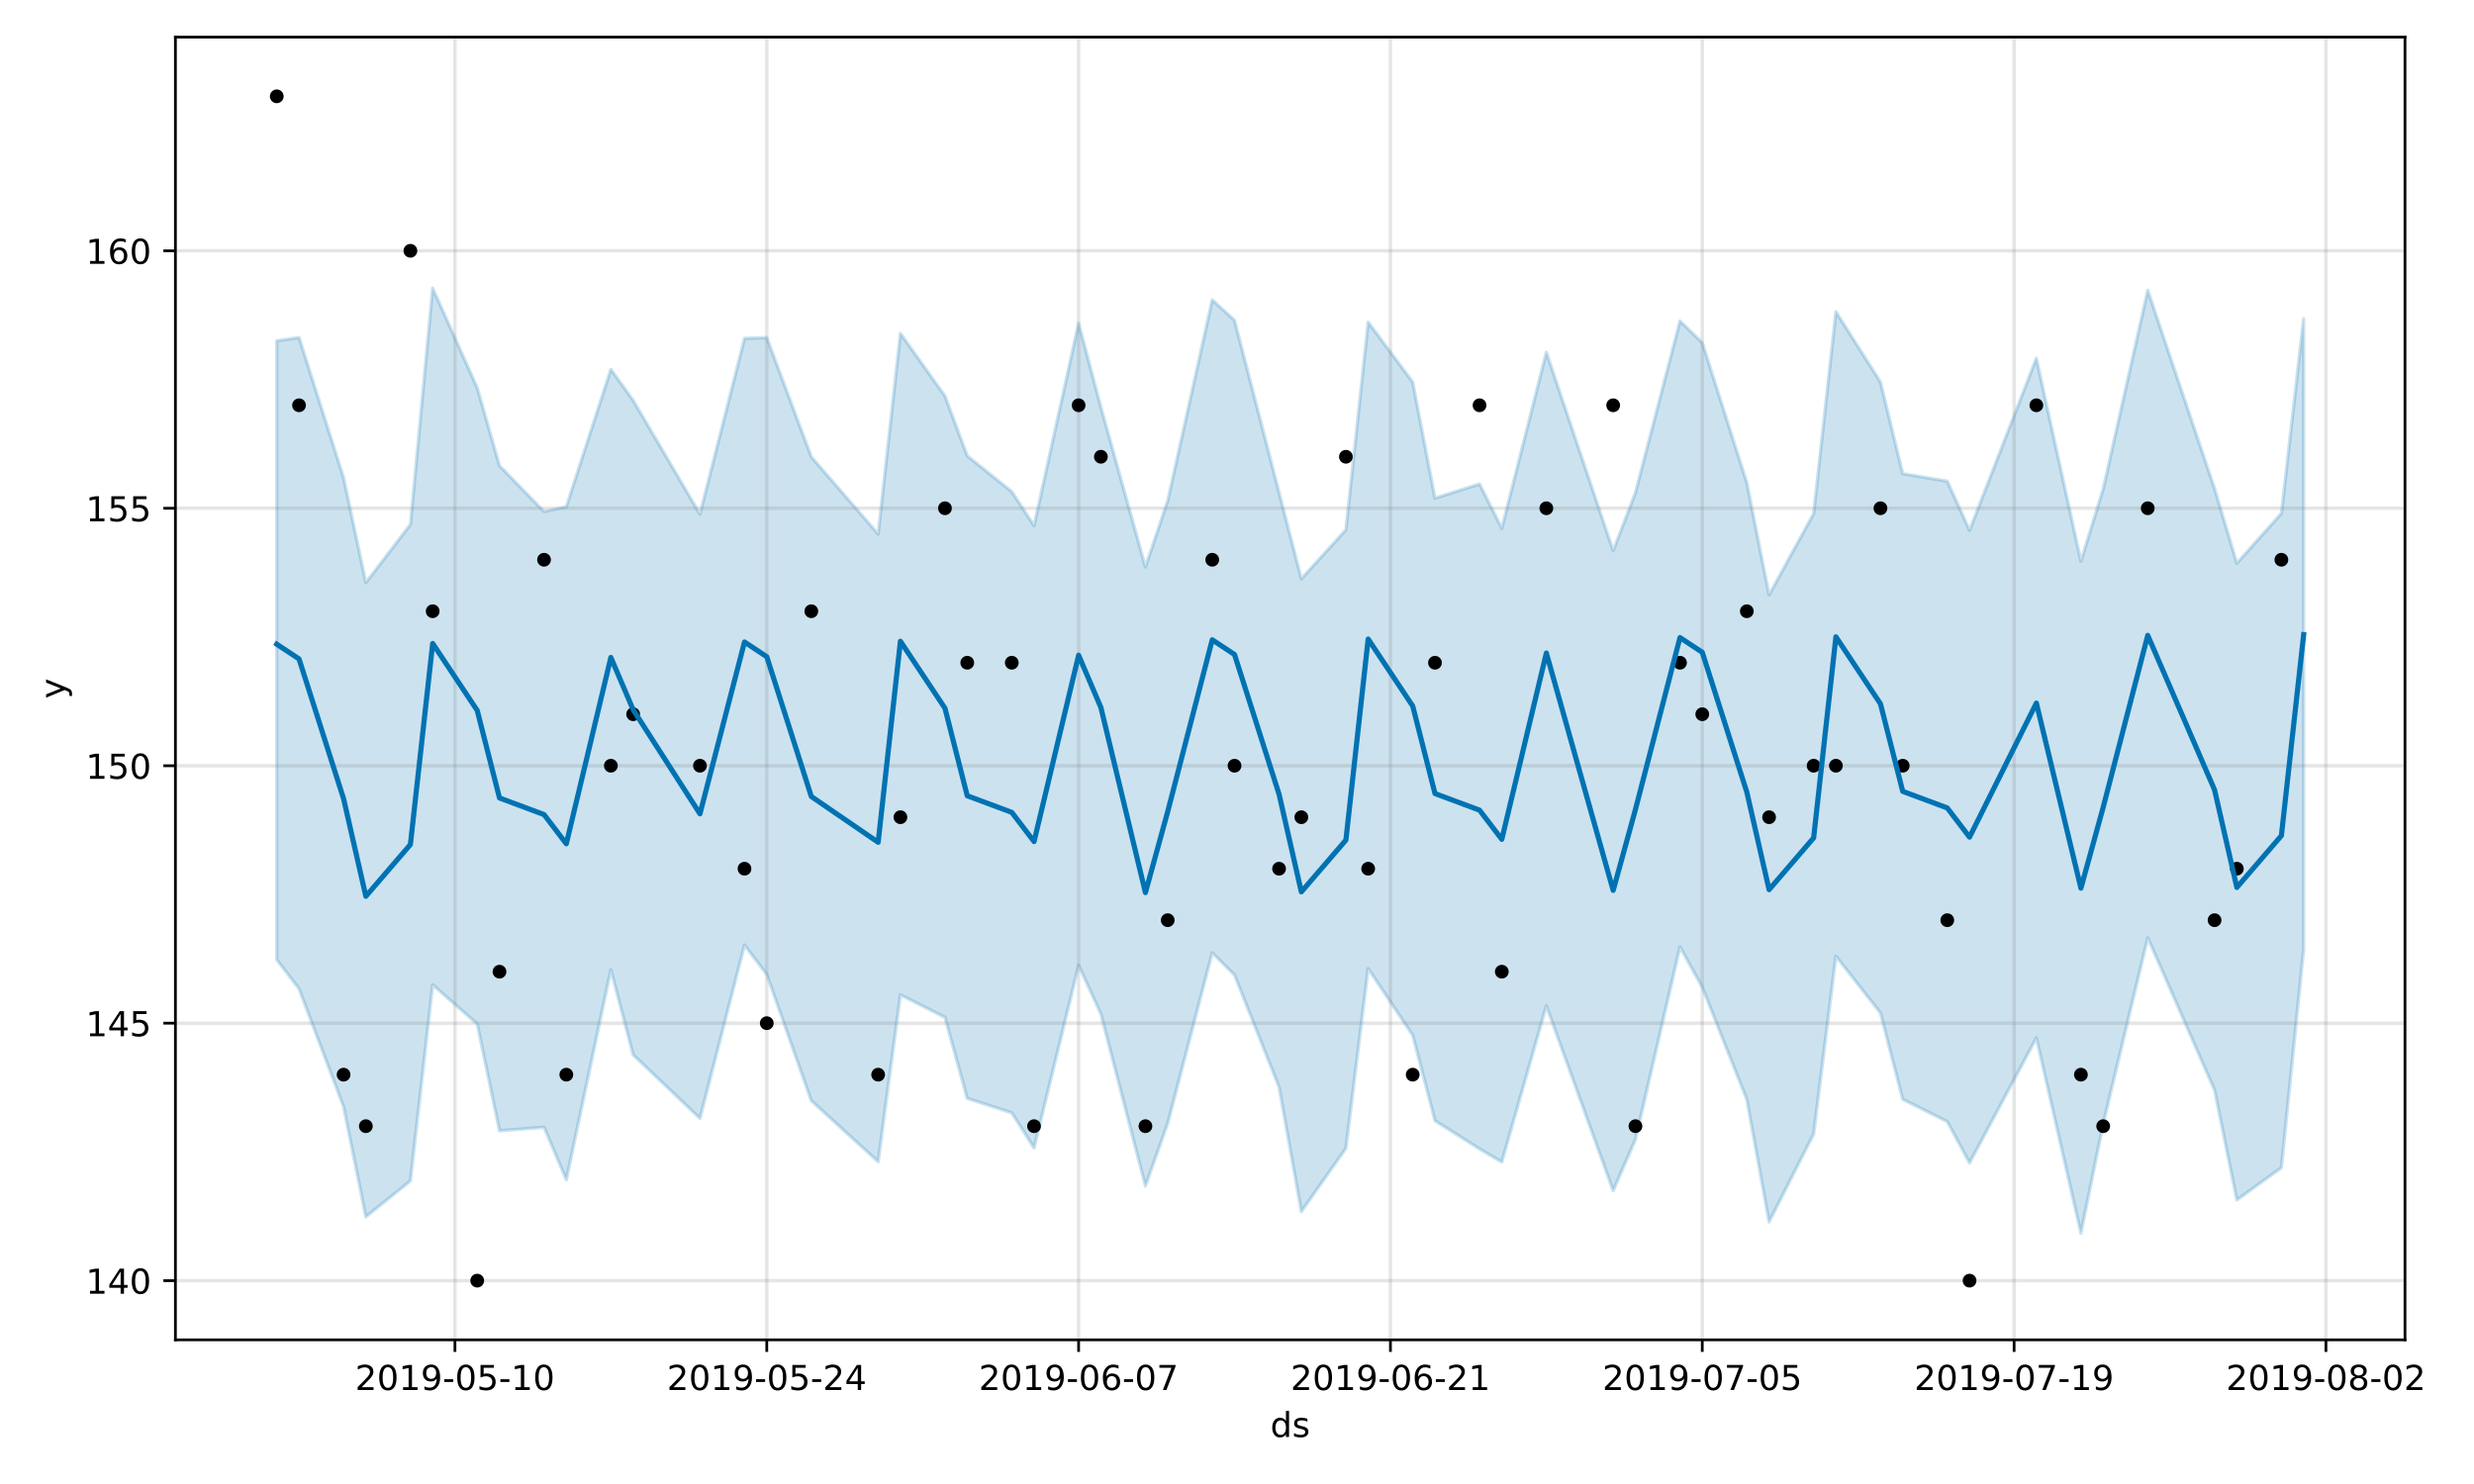 <?xml version="1.0" encoding="utf-8" standalone="no"?>
<!DOCTYPE svg PUBLIC "-//W3C//DTD SVG 1.1//EN"
  "http://www.w3.org/Graphics/SVG/1.1/DTD/svg11.dtd">
<!-- Created with matplotlib (https://matplotlib.org/) -->
<svg height="432pt" version="1.1" viewBox="0 0 720 432" width="720pt" xmlns="http://www.w3.org/2000/svg" xmlns:xlink="http://www.w3.org/1999/xlink">
 <defs>
  <style type="text/css">
*{stroke-linecap:butt;stroke-linejoin:round;}
  </style>
 </defs>
 <g id="figure_1">
  <g id="patch_1">
   <path d="M 0 432 
L 720 432 
L 720 0 
L 0 0 
z
" style="fill:#ffffff;"/>
  </g>
  <g id="axes_1">
   <g id="patch_2">
    <path d="M 51.05 390.04 
L 699.919 390.04 
L 699.919 10.8 
L 51.05 10.8 
z
" style="fill:#ffffff;"/>
   </g>
   <g id="PolyCollection_1">
    <defs>
     <path d="M 80.544 -332.788 
L 80.544 -152.597 
L 87.026 -144.16 
L 99.991 -109.819 
L 106.473 -77.76 
L 119.437 -88.23 
L 125.92 -145.313 
L 138.884 -133.906 
L 145.366 -102.836 
L 158.331 -103.835 
L 164.813 -88.571 
L 177.777 -149.701 
L 184.259 -124.931 
L 203.706 -106.412 
L 216.67 -156.877 
L 223.153 -148.312 
L 236.117 -111.553 
L 255.564 -93.829 
L 262.046 -142.398 
L 275.01 -135.834 
L 281.493 -112.251 
L 294.457 -108.044 
L 300.939 -97.835 
L 313.904 -150.973 
L 320.386 -136.819 
L 333.35 -86.754 
L 339.832 -104.969 
L 352.797 -154.642 
L 359.279 -148.163 
L 372.243 -115.528 
L 378.726 -79.291 
L 391.69 -97.699 
L 398.172 -150.037 
L 411.137 -130.621 
L 417.619 -105.756 
L 430.583 -97.539 
L 437.066 -93.732 
L 450.03 -139.192 
L 469.477 -85.388 
L 475.959 -100.278 
L 488.923 -156.34 
L 495.405 -144.601 
L 508.37 -111.923 
L 514.852 -76.299 
L 527.817 -101.854 
L 534.299 -153.654 
L 547.263 -137.108 
L 553.745 -111.974 
L 566.71 -105.488 
L 573.192 -93.476 
L 592.639 -129.854 
L 605.603 -73.006 
L 612.085 -104.84 
L 625.05 -159.012 
L 644.496 -114.661 
L 650.979 -82.671 
L 663.943 -92.063 
L 670.425 -155.681 
L 670.425 -339.222 
L 670.425 -339.222 
L 663.943 -282.547 
L 650.979 -268.043 
L 644.496 -289.798 
L 625.05 -347.485 
L 612.085 -289.693 
L 605.603 -268.637 
L 592.639 -327.704 
L 573.192 -277.629 
L 566.71 -291.927 
L 553.745 -294.114 
L 547.263 -320.804 
L 534.299 -341.248 
L 527.817 -282.507 
L 514.852 -258.821 
L 508.37 -291.512 
L 495.405 -332.247 
L 488.923 -338.558 
L 475.959 -288.585 
L 469.477 -271.674 
L 450.03 -329.462 
L 437.066 -278.2 
L 430.583 -291.108 
L 417.619 -286.978 
L 411.137 -320.785 
L 398.172 -338.214 
L 391.69 -277.788 
L 378.726 -263.513 
L 372.243 -288.639 
L 359.279 -338.757 
L 352.797 -344.707 
L 339.832 -286.207 
L 333.35 -266.945 
L 320.386 -313.468 
L 313.904 -337.932 
L 300.939 -278.981 
L 294.457 -288.884 
L 281.493 -299.29 
L 275.01 -316.724 
L 262.046 -334.941 
L 255.564 -276.557 
L 236.117 -299.003 
L 223.153 -333.713 
L 216.67 -333.49 
L 203.706 -282.335 
L 184.259 -315.462 
L 177.777 -324.48 
L 164.813 -284.496 
L 158.331 -283.102 
L 145.366 -296.431 
L 138.884 -319.122 
L 125.92 -348.12 
L 119.437 -279.32 
L 106.473 -262.385 
L 99.991 -292.922 
L 87.026 -333.747 
L 80.544 -332.788 
z
" id="m3588271366" style="stroke:#0072b2;stroke-opacity:0.2;"/>
    </defs>
    <g clip-path="url(#p0f00595066)">
     <use style="fill:#0072b2;fill-opacity:0.2;stroke:#0072b2;stroke-opacity:0.2;" x="0" xlink:href="#m3588271366" y="432"/>
    </g>
   </g>
   <g id="matplotlib.axis_1">
    <g id="xtick_1">
     <g id="line2d_1">
      <path clip-path="url(#p0f00595066)" d="M 132.402 390.04 
L 132.402 10.8 
" style="fill:none;stroke:#808080;stroke-linecap:square;stroke-opacity:0.2;"/>
     </g>
     <g id="line2d_2">
      <defs>
       <path d="M 0 0 
L 0 3.5 
" id="mb9d92c2865" style="stroke:#000000;stroke-width:0.8;"/>
      </defs>
      <g>
       <use style="stroke:#000000;stroke-width:0.8;" x="132.402" xlink:href="#mb9d92c2865" y="390.04"/>
      </g>
     </g>
     <g id="text_1">
      <!-- 2019-05-10 -->
      <defs>
       <path d="M 19.188 8.297 
L 53.609 8.297 
L 53.609 0 
L 7.328 0 
L 7.328 8.297 
Q 12.938 14.109 22.625 23.891 
Q 32.328 33.688 34.812 36.531 
Q 39.547 41.844 41.422 45.531 
Q 43.312 49.219 43.312 52.781 
Q 43.312 58.594 39.234 62.25 
Q 35.156 65.922 28.609 65.922 
Q 23.969 65.922 18.812 64.312 
Q 13.672 62.703 7.812 59.422 
L 7.812 69.391 
Q 13.766 71.781 18.938 73 
Q 24.125 74.219 28.422 74.219 
Q 39.75 74.219 46.484 68.547 
Q 53.219 62.891 53.219 53.422 
Q 53.219 48.922 51.531 44.891 
Q 49.859 40.875 45.406 35.406 
Q 44.188 33.984 37.641 27.219 
Q 31.109 20.453 19.188 8.297 
z
" id="DejaVuSans-50"/>
       <path d="M 31.781 66.406 
Q 24.172 66.406 20.328 58.906 
Q 16.5 51.422 16.5 36.375 
Q 16.5 21.391 20.328 13.891 
Q 24.172 6.391 31.781 6.391 
Q 39.453 6.391 43.281 13.891 
Q 47.125 21.391 47.125 36.375 
Q 47.125 51.422 43.281 58.906 
Q 39.453 66.406 31.781 66.406 
z
M 31.781 74.219 
Q 44.047 74.219 50.516 64.516 
Q 56.984 54.828 56.984 36.375 
Q 56.984 17.969 50.516 8.266 
Q 44.047 -1.422 31.781 -1.422 
Q 19.531 -1.422 13.062 8.266 
Q 6.594 17.969 6.594 36.375 
Q 6.594 54.828 13.062 64.516 
Q 19.531 74.219 31.781 74.219 
z
" id="DejaVuSans-48"/>
       <path d="M 12.406 8.297 
L 28.516 8.297 
L 28.516 63.922 
L 10.984 60.406 
L 10.984 69.391 
L 28.422 72.906 
L 38.281 72.906 
L 38.281 8.297 
L 54.391 8.297 
L 54.391 0 
L 12.406 0 
z
" id="DejaVuSans-49"/>
       <path d="M 10.984 1.516 
L 10.984 10.5 
Q 14.703 8.734 18.5 7.812 
Q 22.312 6.891 25.984 6.891 
Q 35.75 6.891 40.891 13.453 
Q 46.047 20.016 46.781 33.406 
Q 43.953 29.203 39.594 26.953 
Q 35.25 24.703 29.984 24.703 
Q 19.047 24.703 12.672 31.312 
Q 6.297 37.938 6.297 49.422 
Q 6.297 60.641 12.938 67.422 
Q 19.578 74.219 30.609 74.219 
Q 43.266 74.219 49.922 64.516 
Q 56.594 54.828 56.594 36.375 
Q 56.594 19.141 48.406 8.859 
Q 40.234 -1.422 26.422 -1.422 
Q 22.703 -1.422 18.891 -0.688 
Q 15.094 0.047 10.984 1.516 
z
M 30.609 32.422 
Q 37.25 32.422 41.125 36.953 
Q 45.016 41.5 45.016 49.422 
Q 45.016 57.281 41.125 61.844 
Q 37.25 66.406 30.609 66.406 
Q 23.969 66.406 20.094 61.844 
Q 16.219 57.281 16.219 49.422 
Q 16.219 41.5 20.094 36.953 
Q 23.969 32.422 30.609 32.422 
z
" id="DejaVuSans-57"/>
       <path d="M 4.891 31.391 
L 31.203 31.391 
L 31.203 23.391 
L 4.891 23.391 
z
" id="DejaVuSans-45"/>
       <path d="M 10.797 72.906 
L 49.516 72.906 
L 49.516 64.594 
L 19.828 64.594 
L 19.828 46.734 
Q 21.969 47.469 24.109 47.828 
Q 26.266 48.188 28.422 48.188 
Q 40.625 48.188 47.75 41.5 
Q 54.891 34.812 54.891 23.391 
Q 54.891 11.625 47.562 5.094 
Q 40.234 -1.422 26.906 -1.422 
Q 22.312 -1.422 17.547 -0.641 
Q 12.797 0.141 7.719 1.703 
L 7.719 11.625 
Q 12.109 9.234 16.797 8.062 
Q 21.484 6.891 26.703 6.891 
Q 35.156 6.891 40.078 11.328 
Q 45.016 15.766 45.016 23.391 
Q 45.016 31 40.078 35.438 
Q 35.156 39.891 26.703 39.891 
Q 22.75 39.891 18.812 39.016 
Q 14.891 38.141 10.797 36.281 
z
" id="DejaVuSans-53"/>
      </defs>
      <g transform="translate(103.344 404.638)scale(0.1 -0.1)">
       <use xlink:href="#DejaVuSans-50"/>
       <use x="63.623" xlink:href="#DejaVuSans-48"/>
       <use x="127.246" xlink:href="#DejaVuSans-49"/>
       <use x="190.869" xlink:href="#DejaVuSans-57"/>
       <use x="254.492" xlink:href="#DejaVuSans-45"/>
       <use x="290.576" xlink:href="#DejaVuSans-48"/>
       <use x="354.199" xlink:href="#DejaVuSans-53"/>
       <use x="417.822" xlink:href="#DejaVuSans-45"/>
       <use x="453.906" xlink:href="#DejaVuSans-49"/>
       <use x="517.529" xlink:href="#DejaVuSans-48"/>
      </g>
     </g>
    </g>
    <g id="xtick_2">
     <g id="line2d_3">
      <path clip-path="url(#p0f00595066)" d="M 223.153 390.04 
L 223.153 10.8 
" style="fill:none;stroke:#808080;stroke-linecap:square;stroke-opacity:0.2;"/>
     </g>
     <g id="line2d_4">
      <g>
       <use style="stroke:#000000;stroke-width:0.8;" x="223.153" xlink:href="#mb9d92c2865" y="390.04"/>
      </g>
     </g>
     <g id="text_2">
      <!-- 2019-05-24 -->
      <defs>
       <path d="M 37.797 64.312 
L 12.891 25.391 
L 37.797 25.391 
z
M 35.203 72.906 
L 47.609 72.906 
L 47.609 25.391 
L 58.016 25.391 
L 58.016 17.188 
L 47.609 17.188 
L 47.609 0 
L 37.797 0 
L 37.797 17.188 
L 4.891 17.188 
L 4.891 26.703 
z
" id="DejaVuSans-52"/>
      </defs>
      <g transform="translate(194.095 404.638)scale(0.1 -0.1)">
       <use xlink:href="#DejaVuSans-50"/>
       <use x="63.623" xlink:href="#DejaVuSans-48"/>
       <use x="127.246" xlink:href="#DejaVuSans-49"/>
       <use x="190.869" xlink:href="#DejaVuSans-57"/>
       <use x="254.492" xlink:href="#DejaVuSans-45"/>
       <use x="290.576" xlink:href="#DejaVuSans-48"/>
       <use x="354.199" xlink:href="#DejaVuSans-53"/>
       <use x="417.822" xlink:href="#DejaVuSans-45"/>
       <use x="453.906" xlink:href="#DejaVuSans-50"/>
       <use x="517.529" xlink:href="#DejaVuSans-52"/>
      </g>
     </g>
    </g>
    <g id="xtick_3">
     <g id="line2d_5">
      <path clip-path="url(#p0f00595066)" d="M 313.904 390.04 
L 313.904 10.8 
" style="fill:none;stroke:#808080;stroke-linecap:square;stroke-opacity:0.2;"/>
     </g>
     <g id="line2d_6">
      <g>
       <use style="stroke:#000000;stroke-width:0.8;" x="313.904" xlink:href="#mb9d92c2865" y="390.04"/>
      </g>
     </g>
     <g id="text_3">
      <!-- 2019-06-07 -->
      <defs>
       <path d="M 33.016 40.375 
Q 26.375 40.375 22.484 35.828 
Q 18.609 31.297 18.609 23.391 
Q 18.609 15.531 22.484 10.953 
Q 26.375 6.391 33.016 6.391 
Q 39.656 6.391 43.531 10.953 
Q 47.406 15.531 47.406 23.391 
Q 47.406 31.297 43.531 35.828 
Q 39.656 40.375 33.016 40.375 
z
M 52.594 71.297 
L 52.594 62.312 
Q 48.875 64.062 45.094 64.984 
Q 41.312 65.922 37.594 65.922 
Q 27.828 65.922 22.672 59.328 
Q 17.531 52.734 16.797 39.406 
Q 19.672 43.656 24.016 45.922 
Q 28.375 48.188 33.594 48.188 
Q 44.578 48.188 50.953 41.516 
Q 57.328 34.859 57.328 23.391 
Q 57.328 12.156 50.688 5.359 
Q 44.047 -1.422 33.016 -1.422 
Q 20.359 -1.422 13.672 8.266 
Q 6.984 17.969 6.984 36.375 
Q 6.984 53.656 15.188 63.938 
Q 23.391 74.219 37.203 74.219 
Q 40.922 74.219 44.703 73.484 
Q 48.484 72.75 52.594 71.297 
z
" id="DejaVuSans-54"/>
       <path d="M 8.203 72.906 
L 55.078 72.906 
L 55.078 68.703 
L 28.609 0 
L 18.312 0 
L 43.219 64.594 
L 8.203 64.594 
z
" id="DejaVuSans-55"/>
      </defs>
      <g transform="translate(284.846 404.638)scale(0.1 -0.1)">
       <use xlink:href="#DejaVuSans-50"/>
       <use x="63.623" xlink:href="#DejaVuSans-48"/>
       <use x="127.246" xlink:href="#DejaVuSans-49"/>
       <use x="190.869" xlink:href="#DejaVuSans-57"/>
       <use x="254.492" xlink:href="#DejaVuSans-45"/>
       <use x="290.576" xlink:href="#DejaVuSans-48"/>
       <use x="354.199" xlink:href="#DejaVuSans-54"/>
       <use x="417.822" xlink:href="#DejaVuSans-45"/>
       <use x="453.906" xlink:href="#DejaVuSans-48"/>
       <use x="517.529" xlink:href="#DejaVuSans-55"/>
      </g>
     </g>
    </g>
    <g id="xtick_4">
     <g id="line2d_7">
      <path clip-path="url(#p0f00595066)" d="M 404.655 390.04 
L 404.655 10.8 
" style="fill:none;stroke:#808080;stroke-linecap:square;stroke-opacity:0.2;"/>
     </g>
     <g id="line2d_8">
      <g>
       <use style="stroke:#000000;stroke-width:0.8;" x="404.655" xlink:href="#mb9d92c2865" y="390.04"/>
      </g>
     </g>
     <g id="text_4">
      <!-- 2019-06-21 -->
      <g transform="translate(375.597 404.638)scale(0.1 -0.1)">
       <use xlink:href="#DejaVuSans-50"/>
       <use x="63.623" xlink:href="#DejaVuSans-48"/>
       <use x="127.246" xlink:href="#DejaVuSans-49"/>
       <use x="190.869" xlink:href="#DejaVuSans-57"/>
       <use x="254.492" xlink:href="#DejaVuSans-45"/>
       <use x="290.576" xlink:href="#DejaVuSans-48"/>
       <use x="354.199" xlink:href="#DejaVuSans-54"/>
       <use x="417.822" xlink:href="#DejaVuSans-45"/>
       <use x="453.906" xlink:href="#DejaVuSans-50"/>
       <use x="517.529" xlink:href="#DejaVuSans-49"/>
      </g>
     </g>
    </g>
    <g id="xtick_5">
     <g id="line2d_9">
      <path clip-path="url(#p0f00595066)" d="M 495.405 390.04 
L 495.405 10.8 
" style="fill:none;stroke:#808080;stroke-linecap:square;stroke-opacity:0.2;"/>
     </g>
     <g id="line2d_10">
      <g>
       <use style="stroke:#000000;stroke-width:0.8;" x="495.405" xlink:href="#mb9d92c2865" y="390.04"/>
      </g>
     </g>
     <g id="text_5">
      <!-- 2019-07-05 -->
      <g transform="translate(466.348 404.638)scale(0.1 -0.1)">
       <use xlink:href="#DejaVuSans-50"/>
       <use x="63.623" xlink:href="#DejaVuSans-48"/>
       <use x="127.246" xlink:href="#DejaVuSans-49"/>
       <use x="190.869" xlink:href="#DejaVuSans-57"/>
       <use x="254.492" xlink:href="#DejaVuSans-45"/>
       <use x="290.576" xlink:href="#DejaVuSans-48"/>
       <use x="354.199" xlink:href="#DejaVuSans-55"/>
       <use x="417.822" xlink:href="#DejaVuSans-45"/>
       <use x="453.906" xlink:href="#DejaVuSans-48"/>
       <use x="517.529" xlink:href="#DejaVuSans-53"/>
      </g>
     </g>
    </g>
    <g id="xtick_6">
     <g id="line2d_11">
      <path clip-path="url(#p0f00595066)" d="M 586.156 390.04 
L 586.156 10.8 
" style="fill:none;stroke:#808080;stroke-linecap:square;stroke-opacity:0.2;"/>
     </g>
     <g id="line2d_12">
      <g>
       <use style="stroke:#000000;stroke-width:0.8;" x="586.156" xlink:href="#mb9d92c2865" y="390.04"/>
      </g>
     </g>
     <g id="text_6">
      <!-- 2019-07-19 -->
      <g transform="translate(557.099 404.638)scale(0.1 -0.1)">
       <use xlink:href="#DejaVuSans-50"/>
       <use x="63.623" xlink:href="#DejaVuSans-48"/>
       <use x="127.246" xlink:href="#DejaVuSans-49"/>
       <use x="190.869" xlink:href="#DejaVuSans-57"/>
       <use x="254.492" xlink:href="#DejaVuSans-45"/>
       <use x="290.576" xlink:href="#DejaVuSans-48"/>
       <use x="354.199" xlink:href="#DejaVuSans-55"/>
       <use x="417.822" xlink:href="#DejaVuSans-45"/>
       <use x="453.906" xlink:href="#DejaVuSans-49"/>
       <use x="517.529" xlink:href="#DejaVuSans-57"/>
      </g>
     </g>
    </g>
    <g id="xtick_7">
     <g id="line2d_13">
      <path clip-path="url(#p0f00595066)" d="M 676.907 390.04 
L 676.907 10.8 
" style="fill:none;stroke:#808080;stroke-linecap:square;stroke-opacity:0.2;"/>
     </g>
     <g id="line2d_14">
      <g>
       <use style="stroke:#000000;stroke-width:0.8;" x="676.907" xlink:href="#mb9d92c2865" y="390.04"/>
      </g>
     </g>
     <g id="text_7">
      <!-- 2019-08-02 -->
      <defs>
       <path d="M 31.781 34.625 
Q 24.75 34.625 20.719 30.859 
Q 16.703 27.094 16.703 20.516 
Q 16.703 13.922 20.719 10.156 
Q 24.75 6.391 31.781 6.391 
Q 38.812 6.391 42.859 10.172 
Q 46.922 13.969 46.922 20.516 
Q 46.922 27.094 42.891 30.859 
Q 38.875 34.625 31.781 34.625 
z
M 21.922 38.812 
Q 15.578 40.375 12.031 44.719 
Q 8.5 49.078 8.5 55.328 
Q 8.5 64.062 14.719 69.141 
Q 20.953 74.219 31.781 74.219 
Q 42.672 74.219 48.875 69.141 
Q 55.078 64.062 55.078 55.328 
Q 55.078 49.078 51.531 44.719 
Q 48 40.375 41.703 38.812 
Q 48.828 37.156 52.797 32.312 
Q 56.781 27.484 56.781 20.516 
Q 56.781 9.906 50.312 4.234 
Q 43.844 -1.422 31.781 -1.422 
Q 19.734 -1.422 13.25 4.234 
Q 6.781 9.906 6.781 20.516 
Q 6.781 27.484 10.781 32.312 
Q 14.797 37.156 21.922 38.812 
z
M 18.312 54.391 
Q 18.312 48.734 21.844 45.562 
Q 25.391 42.391 31.781 42.391 
Q 38.141 42.391 41.719 45.562 
Q 45.312 48.734 45.312 54.391 
Q 45.312 60.062 41.719 63.234 
Q 38.141 66.406 31.781 66.406 
Q 25.391 66.406 21.844 63.234 
Q 18.312 60.062 18.312 54.391 
z
" id="DejaVuSans-56"/>
      </defs>
      <g transform="translate(647.85 404.638)scale(0.1 -0.1)">
       <use xlink:href="#DejaVuSans-50"/>
       <use x="63.623" xlink:href="#DejaVuSans-48"/>
       <use x="127.246" xlink:href="#DejaVuSans-49"/>
       <use x="190.869" xlink:href="#DejaVuSans-57"/>
       <use x="254.492" xlink:href="#DejaVuSans-45"/>
       <use x="290.576" xlink:href="#DejaVuSans-48"/>
       <use x="354.199" xlink:href="#DejaVuSans-56"/>
       <use x="417.822" xlink:href="#DejaVuSans-45"/>
       <use x="453.906" xlink:href="#DejaVuSans-48"/>
       <use x="517.529" xlink:href="#DejaVuSans-50"/>
      </g>
     </g>
    </g>
    <g id="text_8">
     <!-- ds -->
     <defs>
      <path d="M 45.406 46.391 
L 45.406 75.984 
L 54.391 75.984 
L 54.391 0 
L 45.406 0 
L 45.406 8.203 
Q 42.578 3.328 38.25 0.953 
Q 33.938 -1.422 27.875 -1.422 
Q 17.969 -1.422 11.734 6.484 
Q 5.516 14.406 5.516 27.297 
Q 5.516 40.188 11.734 48.094 
Q 17.969 56 27.875 56 
Q 33.938 56 38.25 53.625 
Q 42.578 51.266 45.406 46.391 
z
M 14.797 27.297 
Q 14.797 17.391 18.875 11.75 
Q 22.953 6.109 30.078 6.109 
Q 37.203 6.109 41.297 11.75 
Q 45.406 17.391 45.406 27.297 
Q 45.406 37.203 41.297 42.844 
Q 37.203 48.484 30.078 48.484 
Q 22.953 48.484 18.875 42.844 
Q 14.797 37.203 14.797 27.297 
z
" id="DejaVuSans-100"/>
      <path d="M 44.281 53.078 
L 44.281 44.578 
Q 40.484 46.531 36.375 47.5 
Q 32.281 48.484 27.875 48.484 
Q 21.188 48.484 17.844 46.438 
Q 14.5 44.391 14.5 40.281 
Q 14.5 37.156 16.891 35.375 
Q 19.281 33.594 26.516 31.984 
L 29.594 31.297 
Q 39.156 29.25 43.188 25.516 
Q 47.219 21.781 47.219 15.094 
Q 47.219 7.469 41.188 3.016 
Q 35.156 -1.422 24.609 -1.422 
Q 20.219 -1.422 15.453 -0.562 
Q 10.688 0.297 5.422 2 
L 5.422 11.281 
Q 10.406 8.688 15.234 7.391 
Q 20.062 6.109 24.812 6.109 
Q 31.156 6.109 34.562 8.281 
Q 37.984 10.453 37.984 14.406 
Q 37.984 18.062 35.516 20.016 
Q 33.062 21.969 24.703 23.781 
L 21.578 24.516 
Q 13.234 26.266 9.516 29.906 
Q 5.812 33.547 5.812 39.891 
Q 5.812 47.609 11.281 51.797 
Q 16.75 56 26.812 56 
Q 31.781 56 36.172 55.266 
Q 40.578 54.547 44.281 53.078 
z
" id="DejaVuSans-115"/>
     </defs>
     <g transform="translate(369.706 418.317)scale(0.1 -0.1)">
      <use xlink:href="#DejaVuSans-100"/>
      <use x="63.477" xlink:href="#DejaVuSans-115"/>
     </g>
    </g>
   </g>
   <g id="matplotlib.axis_2">
    <g id="ytick_1">
     <g id="line2d_15">
      <path clip-path="url(#p0f00595066)" d="M 51.05 372.802 
L 699.919 372.802 
" style="fill:none;stroke:#808080;stroke-linecap:square;stroke-opacity:0.2;"/>
     </g>
     <g id="line2d_16">
      <defs>
       <path d="M 0 0 
L -3.5 0 
" id="m7335798fa9" style="stroke:#000000;stroke-width:0.8;"/>
      </defs>
      <g>
       <use style="stroke:#000000;stroke-width:0.8;" x="51.05" xlink:href="#m7335798fa9" y="372.802"/>
      </g>
     </g>
     <g id="text_9">
      <!-- 140 -->
      <g transform="translate(24.962 376.601)scale(0.1 -0.1)">
       <use xlink:href="#DejaVuSans-49"/>
       <use x="63.623" xlink:href="#DejaVuSans-52"/>
       <use x="127.246" xlink:href="#DejaVuSans-48"/>
      </g>
     </g>
    </g>
    <g id="ytick_2">
     <g id="line2d_17">
      <path clip-path="url(#p0f00595066)" d="M 51.05 297.853 
L 699.919 297.853 
" style="fill:none;stroke:#808080;stroke-linecap:square;stroke-opacity:0.2;"/>
     </g>
     <g id="line2d_18">
      <g>
       <use style="stroke:#000000;stroke-width:0.8;" x="51.05" xlink:href="#m7335798fa9" y="297.853"/>
      </g>
     </g>
     <g id="text_10">
      <!-- 145 -->
      <g transform="translate(24.962 301.652)scale(0.1 -0.1)">
       <use xlink:href="#DejaVuSans-49"/>
       <use x="63.623" xlink:href="#DejaVuSans-52"/>
       <use x="127.246" xlink:href="#DejaVuSans-53"/>
      </g>
     </g>
    </g>
    <g id="ytick_3">
     <g id="line2d_19">
      <path clip-path="url(#p0f00595066)" d="M 51.05 222.905 
L 699.919 222.905 
" style="fill:none;stroke:#808080;stroke-linecap:square;stroke-opacity:0.2;"/>
     </g>
     <g id="line2d_20">
      <g>
       <use style="stroke:#000000;stroke-width:0.8;" x="51.05" xlink:href="#m7335798fa9" y="222.905"/>
      </g>
     </g>
     <g id="text_11">
      <!-- 150 -->
      <g transform="translate(24.962 226.704)scale(0.1 -0.1)">
       <use xlink:href="#DejaVuSans-49"/>
       <use x="63.623" xlink:href="#DejaVuSans-53"/>
       <use x="127.246" xlink:href="#DejaVuSans-48"/>
      </g>
     </g>
    </g>
    <g id="ytick_4">
     <g id="line2d_21">
      <path clip-path="url(#p0f00595066)" d="M 51.05 147.956 
L 699.919 147.956 
" style="fill:none;stroke:#808080;stroke-linecap:square;stroke-opacity:0.2;"/>
     </g>
     <g id="line2d_22">
      <g>
       <use style="stroke:#000000;stroke-width:0.8;" x="51.05" xlink:href="#m7335798fa9" y="147.956"/>
      </g>
     </g>
     <g id="text_12">
      <!-- 155 -->
      <g transform="translate(24.962 151.755)scale(0.1 -0.1)">
       <use xlink:href="#DejaVuSans-49"/>
       <use x="63.623" xlink:href="#DejaVuSans-53"/>
       <use x="127.246" xlink:href="#DejaVuSans-53"/>
      </g>
     </g>
    </g>
    <g id="ytick_5">
     <g id="line2d_23">
      <path clip-path="url(#p0f00595066)" d="M 51.05 73.007 
L 699.919 73.007 
" style="fill:none;stroke:#808080;stroke-linecap:square;stroke-opacity:0.2;"/>
     </g>
     <g id="line2d_24">
      <g>
       <use style="stroke:#000000;stroke-width:0.8;" x="51.05" xlink:href="#m7335798fa9" y="73.007"/>
      </g>
     </g>
     <g id="text_13">
      <!-- 160 -->
      <g transform="translate(24.962 76.807)scale(0.1 -0.1)">
       <use xlink:href="#DejaVuSans-49"/>
       <use x="63.623" xlink:href="#DejaVuSans-54"/>
       <use x="127.246" xlink:href="#DejaVuSans-48"/>
      </g>
     </g>
    </g>
    <g id="text_14">
     <!-- y -->
     <defs>
      <path d="M 32.172 -5.078 
Q 28.375 -14.844 24.75 -17.812 
Q 21.141 -20.797 15.094 -20.797 
L 7.906 -20.797 
L 7.906 -13.281 
L 13.188 -13.281 
Q 16.891 -13.281 18.938 -11.516 
Q 21 -9.766 23.484 -3.219 
L 25.094 0.875 
L 2.984 54.688 
L 12.5 54.688 
L 29.594 11.922 
L 46.688 54.688 
L 56.203 54.688 
z
" id="DejaVuSans-121"/>
     </defs>
     <g transform="translate(18.883 203.379)rotate(-90)scale(0.1 -0.1)">
      <use xlink:href="#DejaVuSans-121"/>
     </g>
    </g>
   </g>
   <g id="line2d_25">
    <defs>
     <path d="M 0 1.5 
C 0.398 1.5 0.779 1.342 1.061 1.061 
C 1.342 0.779 1.5 0.398 1.5 0 
C 1.5 -0.398 1.342 -0.779 1.061 -1.061 
C 0.779 -1.342 0.398 -1.5 0 -1.5 
C -0.398 -1.5 -0.779 -1.342 -1.061 -1.061 
C -1.342 -0.779 -1.5 -0.398 -1.5 0 
C -1.5 0.398 -1.342 0.779 -1.061 1.061 
C -0.779 1.342 -0.398 1.5 0 1.5 
z
" id="m0d9dbdcae7" style="stroke:#000000;"/>
    </defs>
    <g clip-path="url(#p0f00595066)">
     <use style="stroke:#000000;" x="80.544" xlink:href="#m0d9dbdcae7" y="28.038"/>
     <use style="stroke:#000000;" x="87.026" xlink:href="#m0d9dbdcae7" y="117.977"/>
     <use style="stroke:#000000;" x="99.991" xlink:href="#m0d9dbdcae7" y="312.843"/>
     <use style="stroke:#000000;" x="106.473" xlink:href="#m0d9dbdcae7" y="327.833"/>
     <use style="stroke:#000000;" x="119.437" xlink:href="#m0d9dbdcae7" y="73.007"/>
     <use style="stroke:#000000;" x="125.92" xlink:href="#m0d9dbdcae7" y="177.935"/>
     <use style="stroke:#000000;" x="138.884" xlink:href="#m0d9dbdcae7" y="372.802"/>
     <use style="stroke:#000000;" x="145.366" xlink:href="#m0d9dbdcae7" y="282.863"/>
     <use style="stroke:#000000;" x="158.331" xlink:href="#m0d9dbdcae7" y="162.946"/>
     <use style="stroke:#000000;" x="164.813" xlink:href="#m0d9dbdcae7" y="312.843"/>
     <use style="stroke:#000000;" x="177.777" xlink:href="#m0d9dbdcae7" y="222.905"/>
     <use style="stroke:#000000;" x="184.259" xlink:href="#m0d9dbdcae7" y="207.915"/>
     <use style="stroke:#000000;" x="203.706" xlink:href="#m0d9dbdcae7" y="222.905"/>
     <use style="stroke:#000000;" x="216.67" xlink:href="#m0d9dbdcae7" y="252.884"/>
     <use style="stroke:#000000;" x="223.153" xlink:href="#m0d9dbdcae7" y="297.853"/>
     <use style="stroke:#000000;" x="236.117" xlink:href="#m0d9dbdcae7" y="177.935"/>
     <use style="stroke:#000000;" x="255.564" xlink:href="#m0d9dbdcae7" y="312.843"/>
     <use style="stroke:#000000;" x="262.046" xlink:href="#m0d9dbdcae7" y="237.894"/>
     <use style="stroke:#000000;" x="275.01" xlink:href="#m0d9dbdcae7" y="147.956"/>
     <use style="stroke:#000000;" x="281.493" xlink:href="#m0d9dbdcae7" y="192.925"/>
     <use style="stroke:#000000;" x="294.457" xlink:href="#m0d9dbdcae7" y="192.925"/>
     <use style="stroke:#000000;" x="300.939" xlink:href="#m0d9dbdcae7" y="327.833"/>
     <use style="stroke:#000000;" x="313.904" xlink:href="#m0d9dbdcae7" y="117.977"/>
     <use style="stroke:#000000;" x="320.386" xlink:href="#m0d9dbdcae7" y="132.966"/>
     <use style="stroke:#000000;" x="333.35" xlink:href="#m0d9dbdcae7" y="327.833"/>
     <use style="stroke:#000000;" x="339.832" xlink:href="#m0d9dbdcae7" y="267.874"/>
     <use style="stroke:#000000;" x="352.797" xlink:href="#m0d9dbdcae7" y="162.946"/>
     <use style="stroke:#000000;" x="359.279" xlink:href="#m0d9dbdcae7" y="222.905"/>
     <use style="stroke:#000000;" x="372.243" xlink:href="#m0d9dbdcae7" y="252.884"/>
     <use style="stroke:#000000;" x="378.726" xlink:href="#m0d9dbdcae7" y="237.894"/>
     <use style="stroke:#000000;" x="391.69" xlink:href="#m0d9dbdcae7" y="132.966"/>
     <use style="stroke:#000000;" x="398.172" xlink:href="#m0d9dbdcae7" y="252.884"/>
     <use style="stroke:#000000;" x="411.137" xlink:href="#m0d9dbdcae7" y="312.843"/>
     <use style="stroke:#000000;" x="417.619" xlink:href="#m0d9dbdcae7" y="192.925"/>
     <use style="stroke:#000000;" x="430.583" xlink:href="#m0d9dbdcae7" y="117.977"/>
     <use style="stroke:#000000;" x="437.066" xlink:href="#m0d9dbdcae7" y="282.863"/>
     <use style="stroke:#000000;" x="450.03" xlink:href="#m0d9dbdcae7" y="147.956"/>
     <use style="stroke:#000000;" x="469.477" xlink:href="#m0d9dbdcae7" y="117.977"/>
     <use style="stroke:#000000;" x="475.959" xlink:href="#m0d9dbdcae7" y="327.833"/>
     <use style="stroke:#000000;" x="488.923" xlink:href="#m0d9dbdcae7" y="192.925"/>
     <use style="stroke:#000000;" x="495.405" xlink:href="#m0d9dbdcae7" y="207.915"/>
     <use style="stroke:#000000;" x="508.37" xlink:href="#m0d9dbdcae7" y="177.935"/>
     <use style="stroke:#000000;" x="514.852" xlink:href="#m0d9dbdcae7" y="237.894"/>
     <use style="stroke:#000000;" x="527.817" xlink:href="#m0d9dbdcae7" y="222.905"/>
     <use style="stroke:#000000;" x="534.299" xlink:href="#m0d9dbdcae7" y="222.905"/>
     <use style="stroke:#000000;" x="547.263" xlink:href="#m0d9dbdcae7" y="147.956"/>
     <use style="stroke:#000000;" x="553.745" xlink:href="#m0d9dbdcae7" y="222.905"/>
     <use style="stroke:#000000;" x="566.71" xlink:href="#m0d9dbdcae7" y="267.874"/>
     <use style="stroke:#000000;" x="573.192" xlink:href="#m0d9dbdcae7" y="372.802"/>
     <use style="stroke:#000000;" x="592.639" xlink:href="#m0d9dbdcae7" y="117.977"/>
     <use style="stroke:#000000;" x="605.603" xlink:href="#m0d9dbdcae7" y="312.843"/>
     <use style="stroke:#000000;" x="612.085" xlink:href="#m0d9dbdcae7" y="327.833"/>
     <use style="stroke:#000000;" x="625.05" xlink:href="#m0d9dbdcae7" y="147.956"/>
     <use style="stroke:#000000;" x="644.496" xlink:href="#m0d9dbdcae7" y="267.874"/>
     <use style="stroke:#000000;" x="650.979" xlink:href="#m0d9dbdcae7" y="252.884"/>
     <use style="stroke:#000000;" x="663.943" xlink:href="#m0d9dbdcae7" y="162.946"/>
    </g>
   </g>
   <g id="line2d_26">
    <path clip-path="url(#p0f00595066)" d="M 80.544 187.53 
L 87.026 191.817 
L 99.991 232.508 
L 106.473 260.912 
L 119.437 245.836 
L 125.92 187.316 
L 138.884 206.812 
L 145.366 232.294 
L 158.331 237.128 
L 164.813 245.622 
L 177.777 191.389 
L 184.259 206.598 
L 203.706 236.914 
L 216.67 186.888 
L 223.153 191.175 
L 236.117 231.866 
L 255.564 245.193 
L 262.046 186.673 
L 275.01 206.17 
L 281.493 231.652 
L 294.457 236.485 
L 300.939 244.979 
L 313.904 190.746 
L 320.386 205.955 
L 333.35 259.841 
L 339.832 236.271 
L 352.797 186.245 
L 359.279 190.532 
L 372.243 231.223 
L 378.726 259.627 
L 391.69 244.55 
L 398.172 186.031 
L 411.137 205.527 
L 417.619 231.009 
L 430.583 235.842 
L 437.066 244.336 
L 450.03 190.103 
L 469.477 259.198 
L 475.959 235.628 
L 488.923 185.602 
L 495.405 189.889 
L 508.37 230.58 
L 514.852 258.984 
L 527.817 243.907 
L 534.299 185.388 
L 547.263 204.884 
L 553.745 230.366 
L 566.71 235.199 
L 573.192 243.693 
L 592.639 204.669 
L 605.603 258.555 
L 612.085 234.985 
L 625.05 184.959 
L 644.496 229.937 
L 650.979 258.341 
L 663.943 243.264 
L 670.425 184.745 
" style="fill:none;stroke:#0072b2;stroke-linecap:square;stroke-width:1.5;"/>
   </g>
   <g id="patch_3">
    <path d="M 51.05 390.04 
L 51.05 10.8 
" style="fill:none;stroke:#000000;stroke-linecap:square;stroke-linejoin:miter;stroke-width:0.8;"/>
   </g>
   <g id="patch_4">
    <path d="M 699.919 390.04 
L 699.919 10.8 
" style="fill:none;stroke:#000000;stroke-linecap:square;stroke-linejoin:miter;stroke-width:0.8;"/>
   </g>
   <g id="patch_5">
    <path d="M 51.05 390.04 
L 699.919 390.04 
" style="fill:none;stroke:#000000;stroke-linecap:square;stroke-linejoin:miter;stroke-width:0.8;"/>
   </g>
   <g id="patch_6">
    <path d="M 51.05 10.8 
L 699.919 10.8 
" style="fill:none;stroke:#000000;stroke-linecap:square;stroke-linejoin:miter;stroke-width:0.8;"/>
   </g>
  </g>
 </g>
 <defs>
  <clipPath id="p0f00595066">
   <rect height="379.24" width="648.869" x="51.05" y="10.8"/>
  </clipPath>
 </defs>
</svg>

